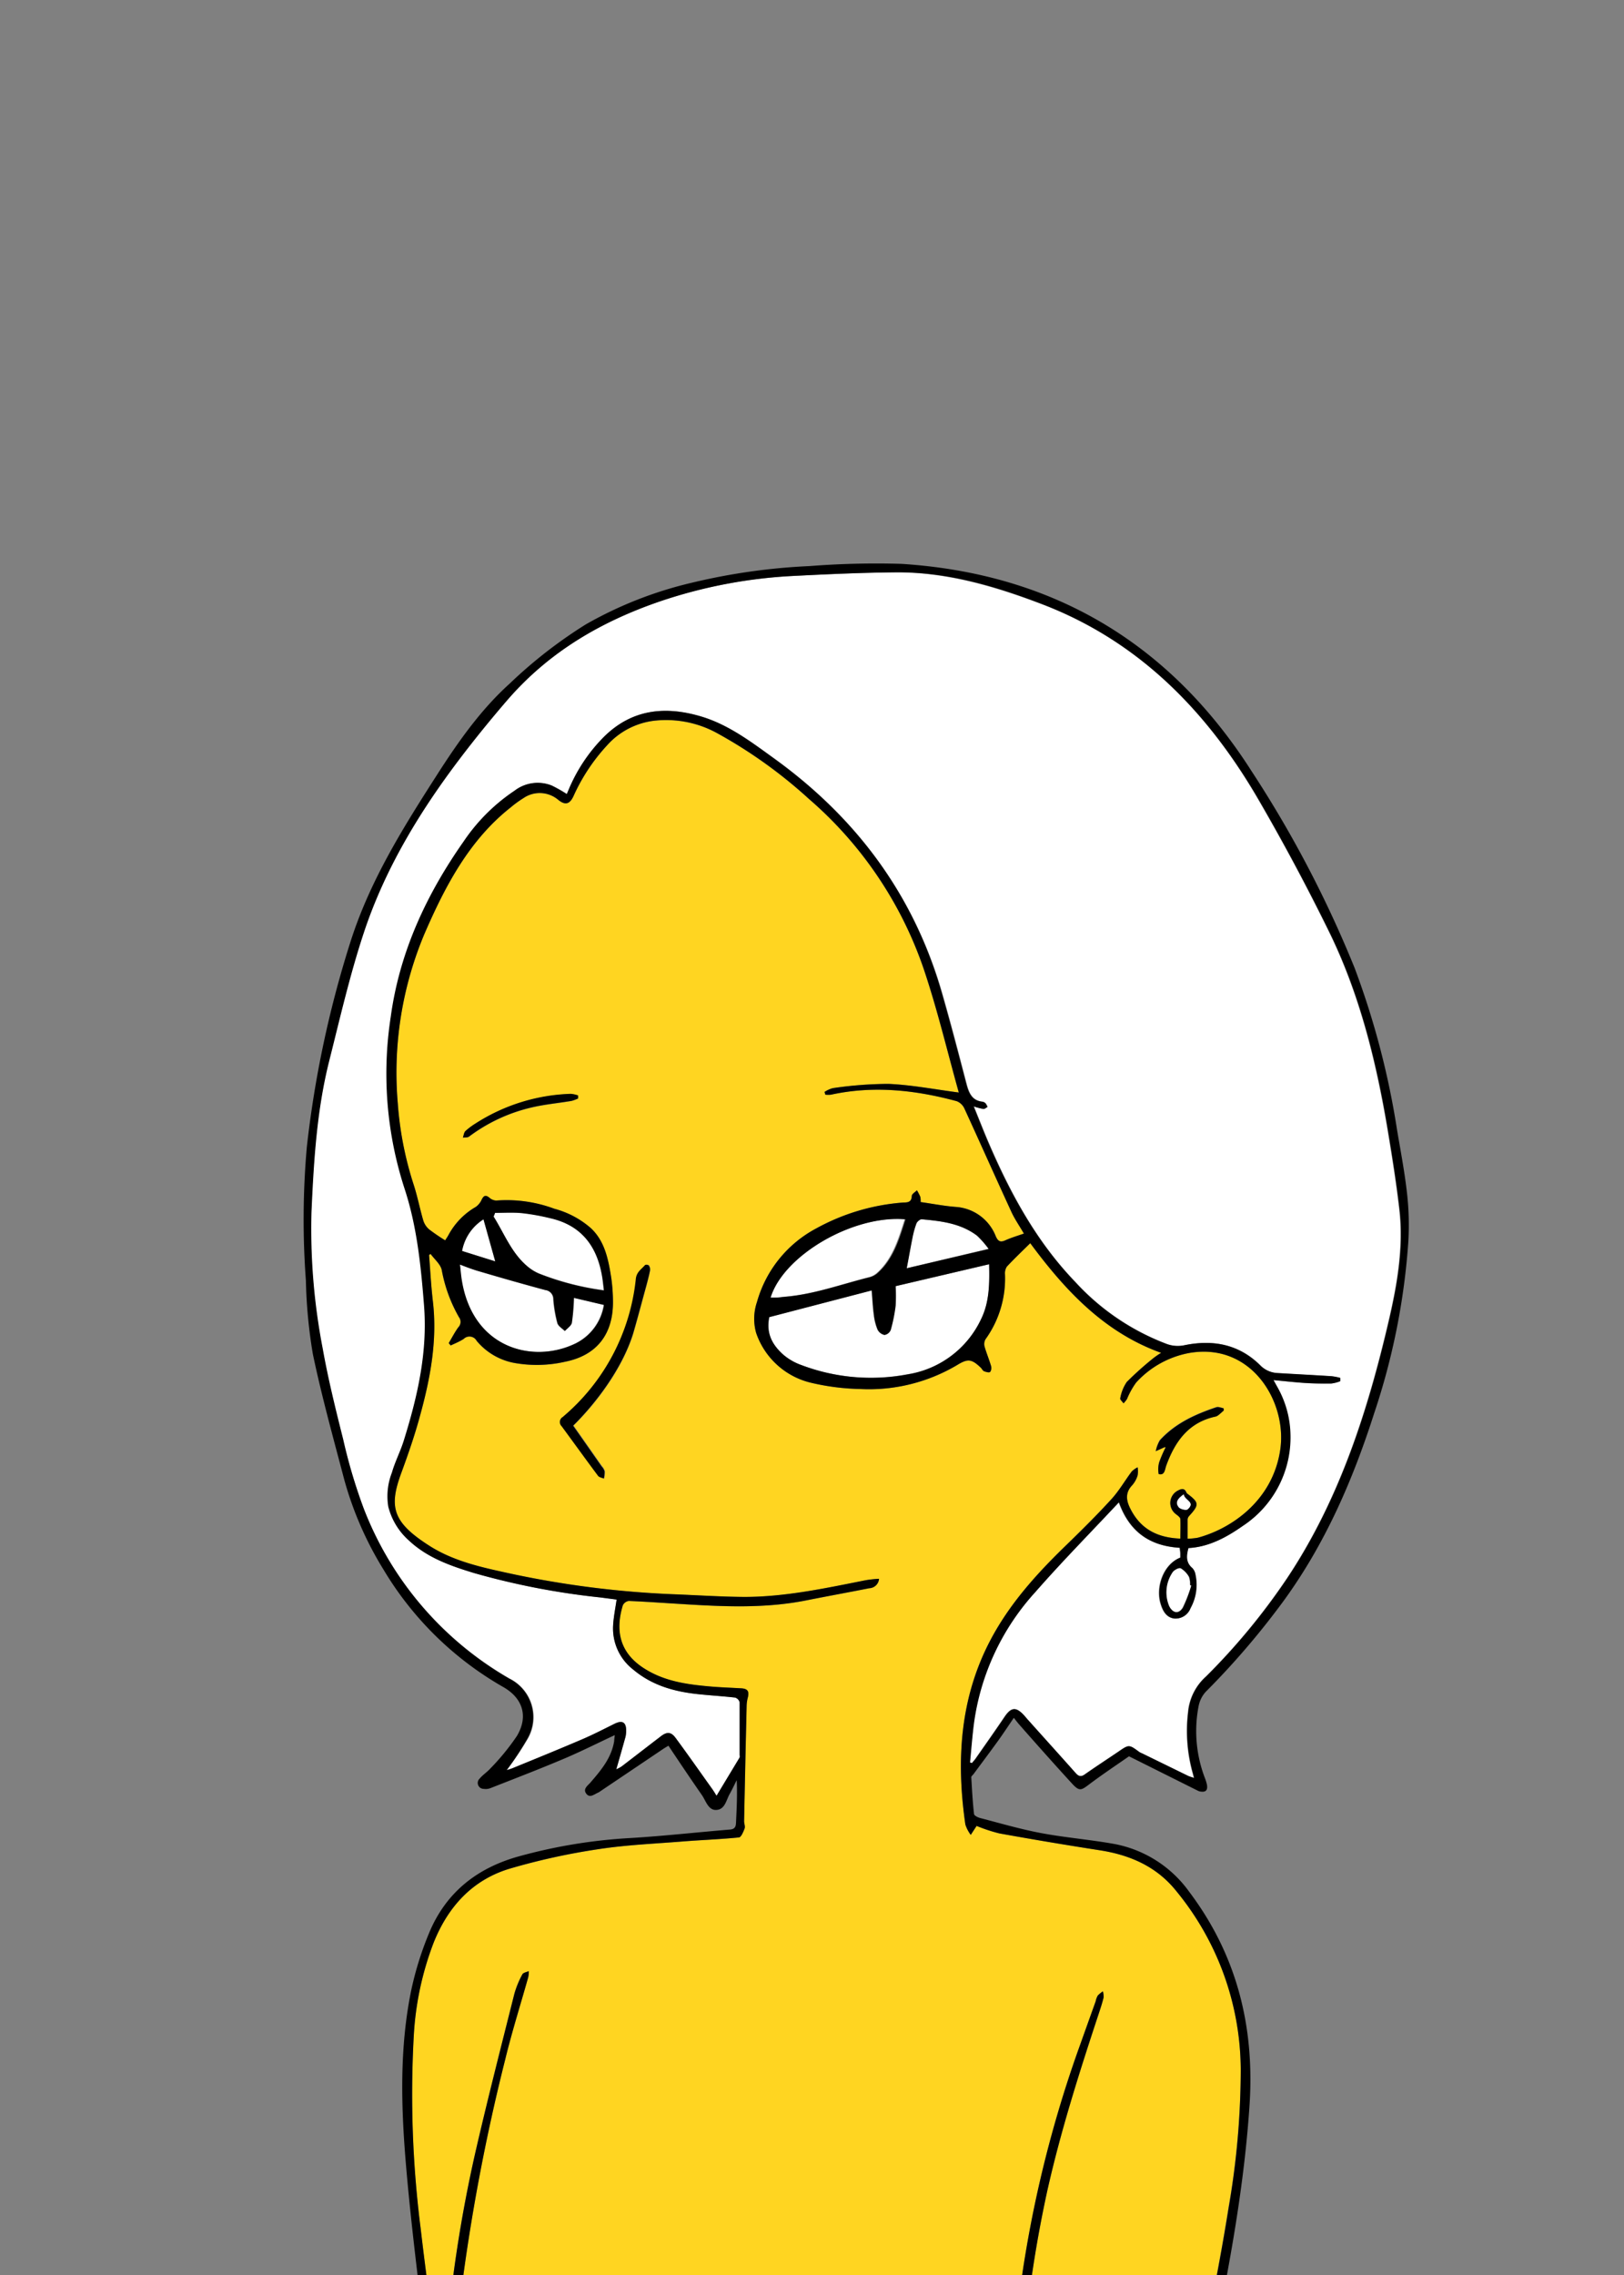 <svg id="여가_숏컷_" data-name="여가 숏컷 " xmlns="http://www.w3.org/2000/svg" viewBox="120 150 250 350">
<rect x="120" y="150" width="250" height="350" fill="#808080" stroke="none"/>
<defs><style>.cls-1{fill:#fff;}.cls-2{fill:none;}</style></defs>
<g id="색"><path class="cls-1" d="M198,422.33a47.72,47.72,0,0,0,3.25-4.81,6.62,6.62,0,0,0-2.76-9.26A51.64,51.64,0,0,1,176,382.11a83.11,83.11,0,0,1-3.22-10.63c-1.18-4.64-2.32-9.3-3.16-14a96.93,96.93,0,0,1-1.73-21c.35-7.8.81-15.59,2.71-23.17,1.68-6.67,3.22-13.4,5.38-19.9,3.26-9.79,8.54-18.47,14.67-26.57,2.39-3.15,4.88-6.23,7.47-9.21,6.41-7.41,14.5-12,23.45-15.11a75.75,75.75,0,0,1,20.79-3.92c5.09-.26,10.19-.49,15.29-.54,8-.07,15.53,2.16,23,5,14.6,5.65,25.09,16.25,33,29.88q5.78,9.93,10.86,20.29c4.78,9.7,7.35,20.19,9.13,30.9.66,4,1.29,7.95,1.75,11.95.65,5.71-.3,11.34-1.57,16.84-3.27,14.12-7.66,27.8-15.71,39.88a99.79,99.79,0,0,1-12.47,15.11,8.36,8.36,0,0,0-2.78,5.51,24.1,24.1,0,0,0,.7,9.31c.06.21.11.43.21.81-.39-.14-.66-.2-.9-.31l-7.14-3.49a2.14,2.14,0,0,1-.4-.2c-1.58-1.16-1.58-1.16-3.17-.07-1.74,1.18-3.5,2.32-5.22,3.53-.6.42-1,.28-1.41-.22-2.42-2.72-4.87-5.43-7.3-8.14-.23-.25-.44-.52-.67-.77-1.21-1.29-1.94-1.22-2.93.23-1.46,2.15-2.95,4.27-4.44,6.4-.18.27-.41.5-.61.75l-.31-.09c.2-2,.35-4,.61-6.05a37.44,37.44,0,0,1,9.44-20.16c4.1-4.68,8.46-9.1,12.88-13.82,1.72,4.77,5,6.72,9.37,7,0,.32.08.57.09.83s0,.46,0,.68c-2.6,1-3.87,4.56-3,7.19.34,1.08.87,2,2.06,2.18a2.46,2.46,0,0,0,2.5-1.59,7.42,7.42,0,0,0,.76-5.17,1.88,1.88,0,0,0-.48-1c-1-.83-.94-1.84-.6-3.08,3.11-.16,5.83-1.62,8.39-3.42a16.29,16.29,0,0,0,7.31-14,15.46,15.46,0,0,0-2-7.32l-.61-1.1c1.77.16,3.4.35,5,.45,1.29.08,2.59.11,3.88.08a5.55,5.55,0,0,0,1.4-.36V362a9.05,9.05,0,0,0-1.34-.26c-2.8-.18-5.6-.32-8.4-.49A4,4,0,0,1,314,360c-3.3-3.23-7.27-3.92-11.57-3.05a4.92,4.92,0,0,1-2.79-.19,36.62,36.62,0,0,1-14.12-9.59c-6-6.21-10-13.69-13.41-21.63-.72-1.69-1.38-3.39-2.17-5.33a10.12,10.12,0,0,0,1.5.4c.2,0,.42-.19.62-.31a2.15,2.15,0,0,0-.3-.56.86.86,0,0,0-.49-.25c-1.63-.17-2.1-1.4-2.47-2.82-1.19-4.56-2.38-9.12-3.68-13.66-4.42-15.48-13.46-27.34-26-36.39-3.48-2.5-6.92-5.09-11-6.35-5.53-1.68-10.72-1.25-15.11,3.11a25.34,25.34,0,0,0-5.43,8.16l-.27.63a21.88,21.88,0,0,0-2.33-1.32,5.82,5.82,0,0,0-5.7.79,28.63,28.63,0,0,0-7.83,7.8c-5.67,8.11-9.86,17-11.23,27a57.24,57.24,0,0,0,2.12,26.41c1.95,5.8,2.56,11.85,3,17.93.58,7.21-1,14-3.09,20.77-.53,1.69-1.37,3.27-1.85,5a10,10,0,0,0-.56,5.24,10.38,10.38,0,0,0,3.17,5.21c2.88,2.69,6.43,3.91,10,5a114.5,114.5,0,0,0,19.39,3.75l2.53.33c-.19,1.36-.47,2.67-.54,4a8,8,0,0,0,3.08,6.76c3,2.51,6.49,3.44,10.18,3.81,1.84.19,3.69.3,5.53.51a1.06,1.06,0,0,1,.69.72c0,2.71,0,5.43,0,8.15a.76.76,0,0,1,0,.34l-3.56,5.9c-.19-.3-.4-.64-.63-1-1.88-2.63-3.74-5.29-5.66-7.89-.71-1-1.36-1-2.3-.25-2,1.53-4,3.08-6,4.61a5,5,0,0,1-.84.45q.72-2.52,1.42-5a4,4,0,0,0,.09-.69c.09-1.51-.52-1.94-1.8-1.3-1.64.81-3.26,1.65-4.94,2.37-3.55,1.52-7.13,3-10.71,4.44C198.56,422.16,198.2,422.25,198,422.33Z"/><path class="cls-1" d="M257.84,347.87l14.44-3.38c.08,3.18,0,5.92-1.26,8.5a15.11,15.11,0,0,1-11.32,8.43A30.29,30.29,0,0,1,243.33,360a8.86,8.86,0,0,1-2.71-1.53c-1.65-1.44-2.79-3.21-2.25-5.85l15.78-4.11c.12,1.44.18,2.64.34,3.82a8.43,8.43,0,0,0,.57,2.22,1.54,1.54,0,0,0,1.06.81,1.26,1.26,0,0,0,.95-.78,24.89,24.89,0,0,0,.75-3.73A26.73,26.73,0,0,0,257.84,347.87Z"/><path class="cls-1" d="M190.77,344.53c1.17.42,2.13.82,3.13,1.11,3.33,1,6.68,1.93,10,2.83a1.4,1.4,0,0,1,1.24,1.43,20.32,20.32,0,0,0,.62,3.65c.14.48.74.82,1.14,1.22.37-.42,1-.79,1.07-1.27a34.06,34.06,0,0,0,.32-3.83l4.63,1.09a8,8,0,0,1-4.72,6.09c-6.39,2.88-15.5.55-17.18-9.93C190.93,346.2,190.88,345.47,190.77,344.53Z"/><path class="cls-1" d="M238.62,349.64c2-6.52,12.7-12.75,20.65-12.07-1,3.09-1.88,6.15-4.35,8.32a2.94,2.94,0,0,1-1.18.6c-4.3,1.09-8.5,2.65-13,3-.4,0-.8.1-1.21.13S239,349.64,238.62,349.64Z"/><path class="cls-1" d="M196.17,336.6c1.42,0,2.86-.11,4.27,0a34.29,34.29,0,0,1,4.24.77c4.95,1.13,7.42,4.56,8.08,9.65.06.45.11.91.17,1.46a42.31,42.31,0,0,1-10-2.59,7,7,0,0,1-1.79-1.12c-2.44-2.05-3.56-5.05-5.2-7.66Z"/><path class="cls-1" d="M272.16,342.12l-12.62,3c.32-1.68.58-3.18.88-4.67a14,14,0,0,1,.61-2.22c.12-.3.55-.68.81-.65,3,.27,6,.61,8.53,2.52A14.33,14.33,0,0,1,272.16,342.12Z"/><path class="cls-1" d="M303.39,393.93a22.22,22.22,0,0,1-1.32,3.35c-.63,1.07-1.58.9-2.14-.23a5.48,5.48,0,0,1,.58-5.27c.28-.33.94-.67,1.22-.54a3.64,3.64,0,0,1,1.28,1.33,3.27,3.27,0,0,1,.16,1.25Z"/><path class="cls-1" d="M196.24,344.06l-5.11-1.6a7.3,7.3,0,0,1,3.3-4.87Z"/><path class="cls-1" d="M302.24,379.87c.07.94,1.89,1.19.6,2.36-.23.21-1.17,0-1.41-.34C300.83,381.11,301.34,380.49,302.24,379.87Z"/><path class="" fill='#ffd521' d="M283.74,602.47c-2-10-3.95-20-5.52-30a215.35,215.35,0,0,1-2.39-22.53c-.48-9.48-.63-19-.38-28.51a183.56,183.56,0,0,1,10.88-57q1.17-3.28,2.34-6.54A2.82,2.82,0,0,1,289,457a4.84,4.84,0,0,1,.78-.64,3.13,3.13,0,0,1,.11.94c-.18.75-.42,1.49-.66,2.22-3,9.07-5.9,18.14-8,27.48a188.1,188.1,0,0,0-3.68,24.34,269.28,269.28,0,0,0-.59,33.73,244.36,244.36,0,0,0,2.73,27.29c.63,4.18,1.4,8.33,2.11,12.49.08.47.2.94.35,1.65a9.7,9.7,0,0,0,.42-.89c5.81-17.43,11.82-34.79,17.32-52.33,2.34-7.45,3.72-15.25,5.33-22.93,1.46-6.89,2.79-13.81,3.9-20.77A124.36,124.36,0,0,0,311,468.3a43.54,43.54,0,0,0-9.94-27.39c-3.06-3.81-7.19-5.55-11.8-6.26q-7.73-1.2-15.43-2.59a25.05,25.05,0,0,1-3.49-1.15l-.9,1.38a5.39,5.39,0,0,1-.83-1.59c-1.43-9.86-.84-19.47,3.86-28.38,2.89-5.48,6.94-10,11.31-14.26,2.5-2.42,5-4.88,7.33-7.44,1.17-1.27,2.06-2.84,3.11-4.24a3.61,3.61,0,0,1,.91-.64,4,4,0,0,1,0,1.23,4.1,4.1,0,0,1-.82,1.51c-1.33,1.38-.8,2.78-.05,4.1,1.63,2.86,4.17,4,7.44,4.13,0-1.06.05-2.06,0-3,0-.28-.43-.56-.7-.78a2.14,2.14,0,0,1,.25-3.57c.47-.25,1.05-.56,1.39.26a.36.36,0,0,0,.13.17c1.84,1.38,1.87,1.71.28,3.45a.93.93,0,0,0-.23.49c0,1,0,1.92,0,3a12.17,12.17,0,0,0,1.54-.15c5-1.32,11.54-5.58,12.72-13.53,1.09-7.27-4.32-16.49-13.88-14.92a14.63,14.63,0,0,0-8.3,4.57,12,12,0,0,0-1.41,2.54,5.47,5.47,0,0,1-.53.66c-.18-.26-.56-.58-.51-.76a6.42,6.42,0,0,1,1-2.52,49.68,49.68,0,0,1,4.11-3.68,11.82,11.82,0,0,1,1.19-.81c-8.71-3.12-14.72-9.53-20.15-16.87-1.23,1.21-2.45,2.37-3.6,3.6a1.89,1.89,0,0,0-.29,1.18,16,16,0,0,1-3,10,1.49,1.49,0,0,0-.14,1.14c.29,1,.71,2,1,3a1.05,1.05,0,0,1-.15.89c-.18.14-.61,0-.88-.09s-.36-.38-.55-.56c-1.44-1.37-2-1.42-3.67-.4a26.58,26.58,0,0,1-15,3.67,35.73,35.73,0,0,1-7.35-.93,11.79,11.79,0,0,1-8.57-7.7,8,8,0,0,1,.13-4.75,18.45,18.45,0,0,1,9.12-11.32A32.8,32.8,0,0,1,259.1,335c.68,0,1.23-.08,1.26-1,0-.31.51-.59.79-.88a7.52,7.52,0,0,1,.52,1,3,3,0,0,1,.05.81c1.83.26,3.61.61,5.4.75a7.11,7.11,0,0,1,6.18,4.54c.35.77.7.93,1.44.61.9-.41,1.86-.69,2.88-1.05-.73-1.25-1.48-2.32-2-3.5-2.41-5.23-4.75-10.5-7.16-15.74a2.18,2.18,0,0,0-1.19-1.13c-6.37-1.72-12.8-2.42-19.33-1a3.77,3.77,0,0,1-.89,0l-.12-.42a4.46,4.46,0,0,1,1.26-.58,60.71,60.71,0,0,1,8.59-.66c3.59.16,7.15.85,10.81,1.33-1.79-6.39-3.33-12.88-5.45-19.15a60.27,60.27,0,0,0-17.61-26,73.29,73.29,0,0,0-14-10.05,16.32,16.32,0,0,0-9.76-2,11.57,11.57,0,0,0-7.31,3.78,29,29,0,0,0-5.17,7.8c-.58,1.27-1.27,1.48-2.35.61a4.42,4.42,0,0,0-5.39-.26,16,16,0,0,0-1.91,1.39c-6.37,5-10.1,12.08-13.3,19.46a55.07,55.07,0,0,0-4.11,26.13,52.62,52.62,0,0,0,2.45,12.5c.58,1.79.94,3.67,1.47,5.48a3,3,0,0,0,.87,1.35,30.22,30.22,0,0,0,2.5,1.71c.21-.33.4-.6.55-.89a11,11,0,0,1,4.16-4.25,2.72,2.72,0,0,0,.9-1.1c.31-.64.61-.8,1.19-.33a1.69,1.69,0,0,0,1.07.45,21,21,0,0,1,8.94,1.26,14,14,0,0,1,5.58,2.95c2.18,2,2.72,4.81,3.17,7.62a26.75,26.75,0,0,1,.27,3.47c.12,5.18-2.44,8.49-7.29,9.48a19.63,19.63,0,0,1-8,.18,9.88,9.88,0,0,1-5.69-3.38,1.26,1.26,0,0,0-2-.29c-.63.4-1.32.69-2,1l-.3-.36c.49-.82.93-1.69,1.49-2.45a1.18,1.18,0,0,0,.09-1.53,22.9,22.9,0,0,1-2.65-7.24c-.18-.92-1.13-1.67-1.72-2.5l-.24.17c.19,2.37.31,4.76.59,7.13.71,6.06-.41,11.91-2,17.67-.8,2.95-1.8,5.83-2.85,8.69-1.93,5.24-1.41,7.58,4.28,11.22,3.66,2.35,7.87,3.29,12,4.19a147.93,147.93,0,0,0,25.39,3.28c3.7.14,7.39.39,11.09.42,6.36,0,12.56-1.35,18.77-2.58a17.86,17.86,0,0,1,2-.21,1.56,1.56,0,0,1-1.49,1.45c-3.27.65-6.55,1.24-9.81,1.89-6.35,1.25-12.74.94-19.13.54-2.7-.16-5.39-.36-8.09-.47a1.21,1.21,0,0,0-.92.67c-1.16,3.84-.52,7.18,3.09,9.58,3.09,2.05,6.54,2.56,10.06,2.88,1.69.16,3.39.21,5.09.31,1,.06,1.24.48,1,1.43a5.53,5.53,0,0,0-.18,1.22q-.21,8.89-.39,17.79c0,.37.19.8.08,1.12-.2.52-.53,1.34-.87,1.38-2.88.29-5.77.39-8.66.62-4.35.35-8.72.53-13,1.19a101.25,101.25,0,0,0-13.65,3c-5.61,1.69-9.43,5.72-11.7,11.4a47.11,47.11,0,0,0-3.06,14.47,163.39,163.39,0,0,0,1.07,29.5c.87,7.46,1.92,14.9,2.9,22.35a1.9,1.9,0,0,0,.4,1c.21-2,.45-4,.63-6a210,210,0,0,1,4.43-28.8c1.89-8.25,4-16.45,6.06-24.66a14.62,14.62,0,0,1,1.23-3c.14-.27.63-.34,1-.5a4.73,4.73,0,0,1-.09.93c-1.18,4.2-2.5,8.36-3.53,12.6a304.32,304.32,0,0,0-6.9,36.61c-.77,6.62-1.31,13.27-1.85,19.91q-.94,11.59-1.71,23.2c-.31,4.65-.63,9.3-.67,14-.09,12.07-.18,24.15,0,36.21.12,7.68.71,15.35,1.22,23,.53,8,1.13,15.93,1.85,23.89.66,7.2,1.5,14.39,2.26,21.59h47.38q0-2.31,0-4.56.22-17.76.47-35.52c0-2.17.26-4.33.33-6.5a8.36,8.36,0,0,0-.21-2.18c-2.16-9.18-4.35-18.36-6.51-27.55a15,15,0,0,1-.18-2.1c-4.09-1.41-8.35-2.86-12.58-4.36a5.13,5.13,0,0,1-1.27-1,5.2,5.2,0,0,1,1.62,0c5.43,1.64,10.79,3.57,16.28,4.93,4.49,1.1,9.12,1.54,13.68,2.28a11.18,11.18,0,0,1,1.63.32.75.75,0,0,1,.44.57c0,.17-.31.43-.52.47a3.51,3.51,0,0,1-1.21,0l-16.62-2.84a3.31,3.31,0,0,0-.34,0c5.64,26.61,13.66,52.45,22.27,78.1h45a1.73,1.73,0,0,1-.1-.24C294.61,644.45,288,623.83,283.74,602.47Zm14.78-230.92c2.39-2.62,5.47-4,8.69-5.08.33-.11.74.09,1.11.15l.07.37c-.3.26-.58.53-.9.77a1.27,1.27,0,0,1-.51.2c-4,.91-6.09,3.77-7.45,7.52-.21.58-.22,1.55-1.16,1.29a4,4,0,0,1,.08-1.82,19.11,19.11,0,0,1,1-2.31c-.11,0-.14,0-.17,0l-1.36.61A5.19,5.19,0,0,1,298.52,371.55ZM208,319.39c-2,.34-4.11.53-6.12,1a25.75,25.75,0,0,0-9.67,4.49c-.23.18-.63.12-.95.17.11-.33.15-.76.37-1a10.67,10.67,0,0,1,1.62-1.21,28.75,28.75,0,0,1,14.61-4.53,4.33,4.33,0,0,1,1.14.25l0,.42A6.52,6.52,0,0,1,208,319.39Zm12.11,26c-.16.84-.38,1.66-.6,2.48-.67,2.42-1.3,4.85-2,7.25-1.73,5.65-6,11.07-9.21,14.19,1.5,2.13,2.94,4.19,4.38,6.25a2,2,0,0,1,.46.78,4.7,4.7,0,0,1-.11,1.11c-.31-.14-.72-.19-.9-.44-1.89-2.53-3.74-5.1-5.61-7.64a.89.89,0,0,1,.17-1.39,32.07,32.07,0,0,0,11.27-21.28c.12-1.05.86-1.46,1.4-2.09.08-.1.48-.06.58.06A1,1,0,0,1,220.06,345.42Z"/><path class="cls-1" d="M267.57,318.06a0,0,0,0,0,0,0h0Z"/><path class="cls-1" d="M267.57,318.06c0,.08,0,0,0,0Z"/></g><g id="선"><path d="M282.18,586.51a9.7,9.7,0,0,0,.42-.89c5.81-17.43,11.82-34.79,17.32-52.33,2.34-7.45,3.72-15.25,5.33-22.93,1.46-6.89,2.79-13.81,3.9-20.77A124.36,124.36,0,0,0,311,468.3a43.54,43.54,0,0,0-9.94-27.39c-3.06-3.81-7.19-5.55-11.8-6.26q-7.73-1.2-15.43-2.59a25.05,25.05,0,0,1-3.49-1.15l-.9,1.38a5.39,5.39,0,0,1-.83-1.59c-1.43-9.86-.84-19.47,3.86-28.38,2.89-5.48,6.94-10,11.31-14.26,2.5-2.42,5-4.88,7.33-7.44,1.17-1.28,2.06-2.84,3.11-4.24a3.61,3.61,0,0,1,.91-.64,4,4,0,0,1,0,1.23,4.1,4.1,0,0,1-.82,1.51c-1.33,1.38-.8,2.78-.05,4.1,1.63,2.86,4.17,4,7.44,4.13,0-1.06.05-2.06,0-3,0-.28-.43-.56-.7-.78a2.14,2.14,0,0,1,.25-3.57c.47-.25,1.05-.56,1.39.26a.36.36,0,0,0,.13.17c1.84,1.38,1.87,1.71.28,3.45a.93.93,0,0,0-.23.49c0,1,0,1.92,0,3a12.17,12.17,0,0,0,1.54-.15c5-1.32,11.54-5.58,12.72-13.53,1.09-7.27-4.32-16.49-13.88-14.92a14.63,14.63,0,0,0-8.3,4.57,12,12,0,0,0-1.41,2.54,5.47,5.47,0,0,1-.53.66c-.18-.26-.56-.58-.51-.76a6.42,6.42,0,0,1,1-2.52,49.68,49.68,0,0,1,4.11-3.68,11.82,11.82,0,0,1,1.19-.81c-8.71-3.12-14.72-9.53-20.15-16.87-1.23,1.21-2.45,2.37-3.6,3.6a1.89,1.89,0,0,0-.29,1.18,16,16,0,0,1-3,10,1.49,1.49,0,0,0-.14,1.14c.29,1,.71,2,1,3a1.05,1.05,0,0,1-.15.89c-.18.14-.61,0-.88-.09s-.36-.38-.55-.56c-1.44-1.37-2-1.42-3.67-.4a26.58,26.58,0,0,1-15,3.67,35.73,35.73,0,0,1-7.35-.93,11.79,11.79,0,0,1-8.57-7.7,8,8,0,0,1,.13-4.75,18.45,18.45,0,0,1,9.12-11.32A32.8,32.8,0,0,1,259.1,335c.68,0,1.23-.08,1.26-1,0-.31.51-.59.79-.88a7.52,7.52,0,0,1,.52,1,3,3,0,0,1,.05.81c1.83.26,3.61.61,5.4.75a7.11,7.11,0,0,1,6.18,4.54c.35.77.7.93,1.44.61.9-.41,1.86-.69,2.88-1.05-.73-1.25-1.48-2.32-2-3.5-2.41-5.23-4.75-10.5-7.16-15.74a2.18,2.18,0,0,0-1.19-1.13c-6.37-1.72-12.8-2.42-19.33-1a3.77,3.77,0,0,1-.89,0l-.12-.42a4.46,4.46,0,0,1,1.26-.58,60.71,60.71,0,0,1,8.59-.66c3.59.16,7.16.86,10.82,1.33-.06.14,0,.06,0,0-1.79-6.39-3.32-12.89-5.45-19.16a60.27,60.27,0,0,0-17.61-26,73.29,73.29,0,0,0-14-10.05,16.32,16.32,0,0,0-9.76-2,11.57,11.57,0,0,0-7.31,3.78,29,29,0,0,0-5.17,7.8c-.58,1.27-1.27,1.48-2.35.61a4.42,4.42,0,0,0-5.39-.26,16,16,0,0,0-1.91,1.39c-6.37,5-10.1,12.08-13.3,19.46a55.07,55.07,0,0,0-4.11,26.13,52.62,52.62,0,0,0,2.45,12.5c.58,1.79.94,3.67,1.47,5.48a3,3,0,0,0,.87,1.35,30.22,30.22,0,0,0,2.5,1.71c.21-.33.4-.6.55-.89a11,11,0,0,1,4.16-4.25,2.72,2.72,0,0,0,.9-1.1c.31-.64.61-.8,1.19-.33a1.69,1.69,0,0,0,1.07.45,21,21,0,0,1,8.94,1.26,14,14,0,0,1,5.58,2.95c2.18,2,2.72,4.81,3.17,7.62a26.75,26.75,0,0,1,.27,3.47c.12,5.18-2.44,8.49-7.29,9.48a19.63,19.63,0,0,1-8,.18,9.88,9.88,0,0,1-5.69-3.38,1.26,1.26,0,0,0-2-.29c-.63.4-1.32.69-2,1l-.3-.36c.49-.82.93-1.69,1.49-2.45a1.18,1.18,0,0,0,.09-1.53,22.9,22.9,0,0,1-2.65-7.24c-.18-.92-1.13-1.67-1.72-2.5l-.24.17c.19,2.37.31,4.76.59,7.13.71,6.06-.41,11.91-2,17.67-.8,2.95-1.8,5.83-2.85,8.69-1.93,5.24-1.41,7.58,4.28,11.22,3.66,2.35,7.87,3.29,12,4.19a147.93,147.93,0,0,0,25.39,3.28c3.7.14,7.39.39,11.09.42,6.36,0,12.56-1.35,18.77-2.58a17.86,17.86,0,0,1,2-.21,1.56,1.56,0,0,1-1.49,1.45c-3.27.65-6.55,1.24-9.81,1.89-6.35,1.25-12.74.94-19.13.54-2.7-.16-5.39-.36-8.09-.47a1.21,1.21,0,0,0-.92.67c-1.16,3.84-.52,7.18,3.09,9.58,3.09,2.05,6.54,2.56,10.06,2.88,1.69.16,3.39.21,5.09.31,1,.06,1.24.48,1,1.43a5.53,5.53,0,0,0-.18,1.22q-.21,8.89-.39,17.79c0,.37.19.8.08,1.12-.2.52-.53,1.34-.87,1.38-2.88.29-5.77.39-8.66.62-4.35.35-8.72.53-13,1.19a101.25,101.25,0,0,0-13.65,3c-5.61,1.69-9.43,5.72-11.7,11.4a47.11,47.11,0,0,0-3.06,14.47,163.39,163.39,0,0,0,1.07,29.5c.87,7.46,1.92,14.9,2.9,22.35a1.9,1.9,0,0,0,.4,1c.21-2,.45-4,.63-6a210,210,0,0,1,4.43-28.8c1.89-8.25,4-16.45,6.06-24.66a14.62,14.62,0,0,1,1.23-3c.14-.27.63-.34,1-.5a4.73,4.73,0,0,1-.09.93c-1.18,4.2-2.5,8.36-3.53,12.6a304.32,304.32,0,0,0-6.9,36.61c-.77,6.62-1.31,13.27-1.85,19.91q-.94,11.59-1.71,23.2c-.31,4.65-.63,9.3-.67,14-.09,12.07-.18,24.15,0,36.21.12,7.68.71,15.35,1.22,23,.53,8,1.13,15.93,1.85,23.89.67,7.37,1.54,14.72,2.32,22.08,0,.11,0,.23,0,.42h-1.49c-.39-3.36-.81-6.69-1.14-10-.68-6.75-1.35-13.5-1.93-20.26q-.71-8-1.18-16.12c-.47-8.06-.86-16.12-1.24-24.18-.12-2.67-.14-5.35-.13-8,.07-9.82,0-19.64.31-29.46.27-8.48,1-17,1.56-25.43.14-1.92.59-3.82.73-5.75a66.89,66.89,0,0,0,.18-6.93c0-.71-.78-1.35-.94-2.09-.46-2.11-.88-4.25-1.13-6.4-1.14-9.77-2.43-19.53-3.23-29.34-.69-8.54-.87-17.16.82-25.63a49.66,49.66,0,0,1,2.74-8.94c2.58-6.38,7.4-10.12,13.66-11.91a81,81,0,0,1,17.49-2.89c5.09-.31,10.17-.88,15.25-1.3.67-.06.89-.36.92-1,.1-2.17.22-4.34.11-6.6-.36.71-.69,1.43-1.08,2.12-.53.93-.71,2.35-2,2.46s-1.65-1.37-2.27-2.27c-1.74-2.5-3.42-5-5.16-7.61l-.68.41-9.88,6.65a1.69,1.69,0,0,1-.29.17c-.59.25-1.25.88-1.8.15s.22-1.23.64-1.71c1.62-1.88,3.23-3.76,3.66-6.39,0-.25.05-.52.09-.91-2.66,1.24-5.19,2.52-7.79,3.62-3.76,1.59-7.58,3.06-11.38,4.55a2,2,0,0,1-1,.1.91.91,0,0,1-.63-1.58c.48-.58,1.15-1,1.64-1.55a35.72,35.72,0,0,0,4.09-5c1.79-3,.92-5.8-2.07-7.52a50.77,50.77,0,0,1-18.46-18.08A53.21,53.21,0,0,1,173,377.66c-1.69-6.43-3.48-12.84-4.84-19.35A77.49,77.49,0,0,1,167.09,347a126.38,126.38,0,0,1,.15-20.59,163.65,163.65,0,0,1,6.64-31.29c3-9.54,8.12-17.69,13.36-25.86,3.27-5.11,6.76-10.07,11.21-14.08a71.9,71.9,0,0,1,11.73-9.12,61,61,0,0,1,16.33-6.41,95.67,95.67,0,0,1,18.11-2.56,131.75,131.75,0,0,1,14.18-.34c22.85,1.47,41.09,11.83,53.9,31.94a175.08,175.08,0,0,1,15.84,30.25,125.31,125.31,0,0,1,6.54,25c.55,3.24,1.17,6.48,1.53,9.75a43.51,43.51,0,0,1,.19,7.31,105.46,105.46,0,0,1-5.27,26.46c-3.31,10.34-7.58,20.12-13.93,28.83a121.72,121.72,0,0,1-12,14,4.56,4.56,0,0,0-1.08,2.16,20.16,20.16,0,0,0,1,11.19,7,7,0,0,1,.27.89c.17.88-.17,1.23-1,1.09a1.17,1.17,0,0,1-.32-.09L293.8,420.2c-1.85,1.29-4,2.72-6.12,4.31-1.22.92-1.51,1.12-2.61-.07-2.75-3-5.42-6-8.12-9.07-.28-.31-.53-.65-.88-1.09-.84,1.23-1.61,2.4-2.42,3.53-1.25,1.73-2.53,3.43-3.8,5.15-.12.15-.34.31-.33.46.11,1.88.21,3.77.42,5.64,0,.26.62.56,1,.65,3.11.81,6.21,1.72,9.37,2.31,3.74.7,7.56,1,11.3,1.68a18.37,18.37,0,0,1,11.47,7.36c7.28,9.67,10.09,20.64,9.27,32.88-.95,14.18-3.73,28-6.64,41.84a204.52,204.52,0,0,1-6.12,23.92c-3.63,10.63-7.17,21.31-10.76,32C287,577,285.14,582.4,283.4,587.8a7.59,7.59,0,0,0-.3,3.5,454.55,454.55,0,0,0,17,64.3c1.17,3.47,2.35,6.93,3.54,10.46-1.06.33-1.62.08-2-1.12-7-20.49-13.65-41.11-17.9-62.47-2-10-3.95-20-5.52-30a215.35,215.35,0,0,1-2.39-22.53c-.48-9.48-.63-19-.38-28.51a183.56,183.56,0,0,1,10.88-57q1.17-3.28,2.34-6.54A2.82,2.82,0,0,1,289,457a4.84,4.84,0,0,1,.78-.64,3.13,3.13,0,0,1,.11.94c-.18.75-.42,1.49-.66,2.22-3,9.07-5.9,18.14-8,27.48a188.1,188.1,0,0,0-3.68,24.34,269.28,269.28,0,0,0-.59,33.73,244.36,244.36,0,0,0,2.73,27.29c.63,4.18,1.4,8.33,2.11,12.49C281.91,585.33,282,585.8,282.18,586.51ZM198,422.33c.24-.08.6-.17.93-.31,3.58-1.47,7.16-2.92,10.71-4.44,1.68-.72,3.3-1.56,4.94-2.37,1.28-.64,1.89-.21,1.8,1.3a4,4,0,0,1-.09.69q-.7,2.52-1.42,5a5,5,0,0,0,.84-.45c2-1.53,4-3.08,6-4.61.94-.73,1.59-.71,2.3.25,1.92,2.6,3.78,5.26,5.66,7.89.23.33.44.67.63,1l3.56-5.9a.76.76,0,0,0,0-.34c0-2.72,0-5.44,0-8.15a1.06,1.06,0,0,0-.69-.72c-1.84-.21-3.69-.32-5.53-.51-3.69-.37-7.21-1.3-10.18-3.81a8,8,0,0,1-3.08-6.76c.07-1.33.35-2.64.54-4l-2.53-.33A114.5,114.5,0,0,1,192.94,392c-3.59-1.1-7.14-2.32-10-5a10.38,10.38,0,0,1-3.17-5.21,10,10,0,0,1,.56-5.24c.48-1.69,1.32-3.27,1.85-5,2.1-6.74,3.67-13.56,3.09-20.77-.48-6.08-1.09-12.13-3-17.93a57.24,57.24,0,0,1-2.12-26.41c1.37-10.07,5.56-18.93,11.23-27a28.63,28.63,0,0,1,7.83-7.8,5.82,5.82,0,0,1,5.7-.79,21.88,21.88,0,0,1,2.33,1.32l.27-.63a25.34,25.34,0,0,1,5.43-8.16c4.39-4.36,9.58-4.79,15.11-3.11,4.12,1.26,7.56,3.85,11,6.35,12.59,9.05,21.63,20.91,26,36.39,1.3,4.54,2.49,9.1,3.68,13.66.37,1.42.84,2.65,2.47,2.82a.86.86,0,0,1,.49.25,2.15,2.15,0,0,1,.3.56c-.2.12-.42.33-.62.31a10.12,10.12,0,0,1-1.5-.4c.79,1.94,1.45,3.64,2.17,5.33,3.39,7.94,7.46,15.42,13.41,21.63a36.62,36.62,0,0,0,14.12,9.59,4.92,4.92,0,0,0,2.79.19c4.3-.87,8.27-.18,11.57,3.05a4,4,0,0,0,2.66,1.23c2.8.17,5.6.31,8.4.49a9.05,9.05,0,0,1,1.34.26v.51a5.55,5.55,0,0,1-1.4.36c-1.29,0-2.59,0-3.88-.08-1.64-.1-3.27-.29-5-.45l.61,1.1a15.46,15.46,0,0,1,2,7.32,16.29,16.29,0,0,1-7.31,14c-2.56,1.8-5.28,3.26-8.39,3.42-.34,1.24-.39,2.25.6,3.08a1.88,1.88,0,0,1,.48,1,7.42,7.42,0,0,1-.76,5.17,2.46,2.46,0,0,1-2.5,1.59c-1.19-.16-1.72-1.1-2.06-2.18-.85-2.63.42-6.19,3-7.19,0-.22,0-.45,0-.68s-.05-.51-.09-.83c-4.38-.27-7.65-2.22-9.37-7-4.42,4.72-8.78,9.14-12.88,13.82a37.44,37.44,0,0,0-9.44,20.16c-.26,2-.41,4-.61,6.05l.31.09c.2-.25.43-.48.61-.75,1.49-2.13,3-4.25,4.44-6.4,1-1.45,1.72-1.52,2.93-.23.23.25.44.52.67.77,2.43,2.71,4.88,5.42,7.3,8.14.44.5.81.64,1.41.22,1.72-1.21,3.48-2.35,5.22-3.53,1.59-1.09,1.59-1.09,3.17.07a2.14,2.14,0,0,0,.4.2l7.14,3.49c.24.11.51.17.9.31-.1-.38-.15-.6-.21-.81a24.1,24.1,0,0,1-.7-9.31,8.36,8.36,0,0,1,2.78-5.51,99.79,99.79,0,0,0,12.47-15.11c8.05-12.08,12.44-25.76,15.71-39.88,1.27-5.5,2.22-11.13,1.57-16.84-.46-4-1.09-8-1.75-11.95-1.78-10.71-4.35-21.2-9.13-30.9q-5.08-10.33-10.86-20.29c-7.95-13.63-18.44-24.23-33-29.88-7.45-2.88-15-5.11-23-5-5.1.05-10.2.28-15.29.54a75.75,75.75,0,0,0-20.79,3.92c-9,3.07-17,7.7-23.45,15.11-2.59,3-5.08,6.06-7.47,9.21-6.13,8.1-11.41,16.78-14.67,26.57-2.16,6.5-3.7,13.23-5.38,19.9-1.9,7.58-2.36,15.37-2.71,23.17a96.93,96.93,0,0,0,1.73,21c.84,4.72,2,9.38,3.16,14A83.11,83.11,0,0,0,176,382.11a51.64,51.64,0,0,0,22.41,26.15,6.62,6.62,0,0,1,2.76,9.26A47.72,47.72,0,0,1,198,422.33Zm59.88-74.46a26.73,26.73,0,0,1,0,3,24.89,24.89,0,0,1-.75,3.73,1.26,1.26,0,0,1-.95.78,1.54,1.54,0,0,1-1.06-.81,8.43,8.43,0,0,1-.57-2.22c-.16-1.18-.22-2.38-.34-3.82l-15.78,4.11c-.54,2.64.6,4.41,2.25,5.85a8.86,8.86,0,0,0,2.71,1.53,30.29,30.29,0,0,0,16.37,1.42A15.11,15.11,0,0,0,271,353c1.28-2.58,1.34-5.32,1.26-8.5Zm-67.07-3.34c.11.94.16,1.67.28,2.39,1.68,10.48,10.79,12.81,17.18,9.93a8,8,0,0,0,4.72-6.09l-4.63-1.09a34.06,34.06,0,0,1-.32,3.83c-.1.48-.7.85-1.07,1.27-.4-.4-1-.74-1.14-1.22a20.32,20.32,0,0,1-.62-3.65,1.4,1.4,0,0,0-1.24-1.43c-3.35-.9-6.7-1.86-10-2.83C192.9,345.35,191.94,345,190.77,344.53Zm47.85,5.11c.38,0,.67,0,1,0s.81-.09,1.21-.13c4.45-.37,8.65-1.93,13-3a2.94,2.94,0,0,0,1.18-.6c2.47-2.17,3.38-5.23,4.35-8.32C251.32,336.89,240.63,343.12,238.62,349.64Zm-42.45-13-.22.53c1.64,2.61,2.76,5.61,5.2,7.66a7,7,0,0,0,1.79,1.12,42.31,42.31,0,0,0,10,2.59c-.06-.55-.11-1-.17-1.46-.66-5.09-3.13-8.52-8.08-9.65a34.29,34.29,0,0,0-4.24-.77C199,336.49,197.59,336.6,196.17,336.6Zm76,5.52a14.33,14.33,0,0,0-1.79-2.06c-2.54-1.91-5.54-2.25-8.53-2.52-.26,0-.69.35-.81.65a14,14,0,0,0-.61,2.22c-.3,1.49-.56,3-.88,4.67Zm31.23,51.81-.22-.11a3.27,3.27,0,0,0-.16-1.25,3.64,3.64,0,0,0-1.28-1.33c-.28-.13-.94.21-1.22.54a5.48,5.48,0,0,0-.58,5.27c.56,1.13,1.51,1.3,2.14.23A22.22,22.22,0,0,0,303.39,393.93ZM196.24,344.06l-1.81-6.47a7.3,7.3,0,0,0-3.3,4.87Zm106,35.81c-.9.62-1.41,1.24-.81,2,.24.33,1.18.55,1.41.34C304.13,381.06,302.31,380.81,302.24,379.87Z"/><path d="M240.68,666.11h-1.26c0-1.87,0-3.68,0-5.49q.22-17.76.47-35.52c0-2.17.26-4.33.33-6.5a8.36,8.36,0,0,0-.21-2.18c-2.16-9.18-4.35-18.36-6.51-27.55a15,15,0,0,1-.18-2.1c-4.09-1.41-8.35-2.86-12.58-4.36a5.13,5.13,0,0,1-1.27-1,5.2,5.2,0,0,1,1.62,0c5.43,1.64,10.79,3.57,16.28,4.93,4.49,1.11,9.12,1.54,13.68,2.28a11.18,11.18,0,0,1,1.63.32.75.75,0,0,1,.44.57c0,.17-.31.43-.52.47a3.51,3.51,0,0,1-1.21,0l-16.62-2.84a3.31,3.31,0,0,0-.34,0c5.7,26.9,13.83,53,22.55,78.92-1.3.34-1.3.34-1.79-1-5-13.55-8.88-27.47-13.11-41.29-.17-.54-.34-1.09-.5-1.64h-.39C241,636.74,240.85,651.38,240.68,666.11Z"/><path d="M208.22,369.34c1.5,2.13,2.94,4.19,4.38,6.25a2,2,0,0,1,.46.78,4.7,4.7,0,0,1-.11,1.11c-.31-.14-.72-.19-.9-.44-1.89-2.53-3.74-5.1-5.61-7.64a.89.89,0,0,1,.17-1.39,32.07,32.07,0,0,0,11.27-21.28c.12-1.05.86-1.46,1.4-2.09.08-.1.48-.06.58.06a1,1,0,0,1,.2.72c-.16.84-.38,1.66-.6,2.48-.67,2.42-1.3,4.85-2,7.25C215.7,360.8,211.39,366.22,208.22,369.34Z"/><path d="M308.39,367c-.3.26-.58.53-.9.77a1.27,1.27,0,0,1-.51.2c-4,.91-6.09,3.77-7.45,7.52-.21.58-.22,1.55-1.16,1.29a4,4,0,0,1,.08-1.82,19.11,19.11,0,0,1,1-2.31c-.11,0-.14,0-.17,0l-1.36.61a5.19,5.19,0,0,1,.64-1.67c2.39-2.62,5.47-4,8.69-5.08.33-.11.74.09,1.11.15Z"/><path d="M209,319a6.52,6.52,0,0,1-1,.36c-2,.34-4.11.53-6.12,1a25.75,25.75,0,0,0-9.67,4.49c-.23.18-.63.12-.95.17.11-.33.15-.76.37-1a10.67,10.67,0,0,1,1.62-1.21,28.75,28.75,0,0,1,14.61-4.53,4.33,4.33,0,0,1,1.14.25Z"/><path class="cls-2" d="M207.81,318.36a28.75,28.75,0,0,0-14.61,4.53,10.67,10.67,0,0,0-1.62,1.21c-.22.21-.26.64-.37,1,.32-.05.72,0,.95-.17a25.75,25.75,0,0,1,9.67-4.49c2-.49,4.08-.68,6.12-1a6.52,6.52,0,0,0,1-.36l0-.42A4.33,4.33,0,0,0,207.81,318.36Z"/><path class="cls-2" d="M299.41,372.64a19.11,19.11,0,0,0-1,2.31,4,4,0,0,0-.08,1.82c.94.26.95-.71,1.16-1.29,1.36-3.75,3.5-6.61,7.45-7.52a1.27,1.27,0,0,0,.51-.2c.32-.24.6-.51.9-.77l-.07-.37c-.37-.06-.78-.26-1.11-.15-3.22,1.07-6.3,2.46-8.69,5.08a5.19,5.19,0,0,0-.64,1.67l1.36-.61S299.3,372.62,299.41,372.64Z"/><path class="cls-2" d="M219.28,344.64c-.54.63-1.28,1-1.4,2.09A32.07,32.07,0,0,1,206.61,368a.89.89,0,0,0-.17,1.39c1.87,2.54,3.72,5.11,5.61,7.64.18.25.59.3.9.44a4.7,4.7,0,0,0,.11-1.11,2,2,0,0,0-.46-.78c-1.44-2.06-2.88-4.12-4.38-6.25,3.17-3.12,7.48-8.54,9.21-14.19.73-2.4,1.36-4.83,2-7.25.22-.82.44-1.64.6-2.48a1,1,0,0,0-.2-.72C219.76,344.58,219.36,344.54,219.28,344.64Z"/><path class="cls-2" d="M234.77,587.11,251.39,590a3.51,3.51,0,0,0,1.21,0c.21,0,.51-.3.52-.47a.75.75,0,0,0-.44-.57,11.18,11.18,0,0,0-1.63-.32c-4.56-.74-9.19-1.18-13.68-2.28-5.49-1.36-10.85-3.29-16.28-4.93a5.2,5.2,0,0,0-1.62,0,5.13,5.13,0,0,0,1.27,1c4.23,1.5,8.49,3,12.58,4.36a15,15,0,0,0,.18,2.1c2.16,9.19,4.35,18.37,6.51,27.55a8.36,8.36,0,0,1,.21,2.18c-.07,2.17-.3,4.33-.33,6.5q-.27,17.76-.47,35.52,0,2.25,0,4.56h1.27c.17-14.42.33-28.75.5-43.08h.39c.16.54.33,1.1.5,1.64,4.23,13.82,8.14,27.74,13.11,41.29a1,1,0,0,1,.06.16h1.45c-8.61-25.65-16.63-51.49-22.27-78.1A3.31,3.31,0,0,1,234.77,587.11Z"/><path class="cls-2" d="M283.1,591.3a7.59,7.59,0,0,1,.3-3.5c1.74-5.4,3.61-10.76,5.42-16.13,3.59-10.66,7.13-21.34,10.76-32a204.52,204.52,0,0,0,6.12-23.92c2.91-13.83,5.69-27.66,6.64-41.84.82-12.24-2-23.21-9.27-32.88a18.37,18.37,0,0,0-11.47-7.36c-3.74-.71-7.56-1-11.3-1.68-3.16-.59-6.26-1.5-9.37-2.31-.37-.09-1-.39-1-.65-.21-1.87-.31-3.76-.42-5.64,0-.15.21-.31.33-.46,1.27-1.72,2.55-3.42,3.8-5.15.81-1.13,1.58-2.3,2.42-3.53.35.44.6.78.88,1.09,2.7,3,5.37,6.1,8.12,9.07,1.1,1.19,1.39,1,2.61.07,2.08-1.59,4.27-3,6.12-4.31l10.62,5.28a1.17,1.17,0,0,0,.32.09c.86.14,1.2-.21,1-1.09a7,7,0,0,0-.27-.89,20.16,20.16,0,0,1-1-11.19,4.56,4.56,0,0,1,1.08-2.16,121.72,121.72,0,0,0,12-14c6.35-8.71,10.62-18.49,13.93-28.83A105.46,105.46,0,0,0,336.8,341a43.51,43.51,0,0,0-.19-7.31c-.36-3.27-1-6.51-1.53-9.75a125.31,125.31,0,0,0-6.54-25,175.08,175.08,0,0,0-15.84-30.25c-12.81-20.11-31.05-30.47-53.9-31.94a131.75,131.75,0,0,0-14.18.34,95.67,95.67,0,0,0-18.11,2.56,61,61,0,0,0-16.33,6.41,71.9,71.9,0,0,0-11.73,9.12c-4.45,4-7.94,9-11.21,14.08-5.24,8.17-10.4,16.32-13.36,25.86a163.65,163.65,0,0,0-6.64,31.29,126.38,126.38,0,0,0-.15,20.59,77.49,77.49,0,0,0,1.09,11.32c1.36,6.51,3.15,12.92,4.84,19.35a53.21,53.21,0,0,0,6.13,13.76,50.77,50.77,0,0,0,18.46,18.08c3,1.72,3.86,4.48,2.07,7.52a35.72,35.72,0,0,1-4.09,5c-.49.57-1.16,1-1.64,1.55a.91.91,0,0,0,.63,1.58,2,2,0,0,0,1-.1c3.8-1.49,7.62-3,11.38-4.55,2.6-1.1,5.13-2.38,7.79-3.62,0,.39,0,.66-.09.91-.43,2.63-2,4.51-3.66,6.39-.42.48-1.26.91-.64,1.71s1.21.1,1.8-.15a1.69,1.69,0,0,0,.29-.17l9.88-6.65.68-.41c1.74,2.57,3.42,5.11,5.16,7.61.62.9.91,2.39,2.27,2.27s1.43-1.53,2-2.46c.39-.69.72-1.41,1.08-2.12.11,2.26,0,4.43-.11,6.6,0,.64-.25.94-.92,1-5.08.42-10.16,1-15.25,1.3a81,81,0,0,0-17.49,2.89c-6.26,1.79-11.08,5.53-13.66,11.91a49.66,49.66,0,0,0-2.74,8.94c-1.69,8.47-1.51,17.09-.82,25.63.8,9.81,2.09,19.57,3.23,29.34.25,2.15.67,4.29,1.13,6.4.16.74.92,1.38.94,2.09a66.89,66.89,0,0,1-.18,6.93c-.14,1.93-.59,3.83-.73,5.75-.57,8.48-1.29,16.95-1.56,25.43-.32,9.82-.24,19.64-.31,29.46,0,2.68,0,5.36.13,8,.38,8.06.77,16.12,1.24,24.18q.46,8.07,1.18,16.12c.58,6.76,1.25,13.51,1.93,20.26.3,3,.68,6.08,1,9.13H192c-.76-7.2-1.6-14.39-2.26-21.59-.72-8-1.32-15.92-1.85-23.89-.51-7.66-1.1-15.33-1.22-23-.21-12.06-.12-24.14,0-36.21,0-4.65.36-9.3.67-14q.77-11.61,1.71-23.2c.54-6.64,1.08-13.29,1.85-19.91a304.32,304.32,0,0,1,6.9-36.61c1-4.24,2.35-8.4,3.53-12.6a4.73,4.73,0,0,0,.09-.93c-.33.16-.82.23-1,.5a14.62,14.62,0,0,0-1.23,3c-2.06,8.21-4.17,16.41-6.06,24.66a210,210,0,0,0-4.43,28.8c-.18,2-.42,4-.63,6a1.9,1.9,0,0,1-.4-1c-1-7.45-2-14.89-2.9-22.35a163.39,163.39,0,0,1-1.07-29.5,47.11,47.11,0,0,1,3.06-14.47c2.27-5.68,6.09-9.71,11.7-11.4a101.25,101.25,0,0,1,13.65-3c4.31-.66,8.68-.84,13-1.19,2.89-.23,5.78-.33,8.66-.62.34,0,.67-.86.87-1.38.11-.32-.09-.75-.08-1.12q.18-8.9.39-17.79a5.53,5.53,0,0,1,.18-1.22c.24-.95,0-1.37-1-1.43-1.7-.1-3.4-.15-5.09-.31-3.52-.32-7-.83-10.06-2.88-3.61-2.4-4.25-5.74-3.09-9.58a1.21,1.21,0,0,1,.92-.67c2.7.11,5.39.31,8.09.47,6.39.4,12.78.71,19.13-.54,3.26-.65,6.54-1.24,9.81-1.89a1.56,1.56,0,0,0,1.49-1.45,17.86,17.86,0,0,0-2,.21c-6.21,1.23-12.41,2.62-18.77,2.58-3.7,0-7.39-.28-11.09-.42A147.93,147.93,0,0,1,198.16,392c-4.18-.9-8.39-1.84-12-4.19-5.69-3.64-6.21-6-4.28-11.22,1-2.86,2-5.74,2.85-8.69,1.57-5.76,2.69-11.61,2-17.67-.28-2.37-.4-4.76-.59-7.13l.24-.17c.59.83,1.54,1.58,1.72,2.5a22.9,22.9,0,0,0,2.65,7.24,1.18,1.18,0,0,1-.09,1.53c-.56.76-1,1.63-1.49,2.45l.3.36c.66-.34,1.35-.63,2-1a1.26,1.26,0,0,1,2,.29,9.88,9.88,0,0,0,5.69,3.38,19.63,19.63,0,0,0,8-.18c4.85-1,7.41-4.3,7.29-9.48a26.75,26.75,0,0,0-.27-3.47c-.45-2.81-1-5.6-3.17-7.62a14,14,0,0,0-5.58-2.95,21,21,0,0,0-8.94-1.26,1.69,1.69,0,0,1-1.07-.45c-.58-.47-.88-.31-1.19.33a2.72,2.72,0,0,1-.9,1.1,11,11,0,0,0-4.16,4.25c-.15.29-.34.56-.55.89a30.22,30.22,0,0,1-2.5-1.71,3,3,0,0,1-.87-1.35c-.53-1.81-.89-3.69-1.47-5.48a52.62,52.62,0,0,1-2.45-12.5,55.07,55.07,0,0,1,4.11-26.13c3.2-7.38,6.93-14.43,13.3-19.46a16,16,0,0,1,1.91-1.39A4.42,4.42,0,0,1,206,273c1.08.87,1.77.66,2.35-.61a29,29,0,0,1,5.17-7.8,11.57,11.57,0,0,1,7.31-3.78,16.32,16.32,0,0,1,9.76,2,73.29,73.29,0,0,1,14,10.05,60.27,60.27,0,0,1,17.61,26c2.12,6.27,3.66,12.76,5.45,19.15h0a0,0,0,0,1,0,0s0,.08,0,0v0h0c-3.66-.48-7.22-1.17-10.81-1.33a60.71,60.71,0,0,0-8.59.66,4.46,4.46,0,0,0-1.26.58l.12.42a3.77,3.77,0,0,0,.89,0c6.53-1.37,13-.67,19.33,1a2.18,2.18,0,0,1,1.19,1.13c2.41,5.24,4.75,10.51,7.16,15.74.54,1.18,1.29,2.25,2,3.5-1,.36-2,.64-2.88,1.05-.74.32-1.09.16-1.44-.61a7.11,7.11,0,0,0-6.18-4.54c-1.79-.14-3.57-.49-5.4-.75a3,3,0,0,0-.05-.81,7.52,7.52,0,0,0-.52-1c-.28.29-.78.57-.79.88,0,1-.58,1-1.26,1a32.8,32.8,0,0,0-13.47,3.9,18.45,18.45,0,0,0-9.12,11.32,8,8,0,0,0-.13,4.75,11.79,11.79,0,0,0,8.57,7.7,35.73,35.73,0,0,0,7.35.93,26.58,26.58,0,0,0,15-3.67c1.65-1,2.23-1,3.67.4.19.18.33.46.55.56s.7.23.88.09a1.05,1.05,0,0,0,.15-.89c-.31-1-.73-2-1-3a1.49,1.49,0,0,1,.14-1.14,16,16,0,0,0,3-10,1.89,1.89,0,0,1,.29-1.18c1.15-1.23,2.37-2.39,3.6-3.6,5.43,7.34,11.44,13.75,20.15,16.87a11.82,11.82,0,0,0-1.19.81,49.68,49.68,0,0,0-4.11,3.68,6.42,6.42,0,0,0-1,2.52c-.05.18.33.5.51.76a5.47,5.47,0,0,0,.53-.66,12,12,0,0,1,1.41-2.54,14.63,14.63,0,0,1,8.3-4.57c9.56-1.57,15,7.65,13.88,14.92-1.18,8-7.71,12.21-12.72,13.53a12.17,12.17,0,0,1-1.54.15c0-1.09,0-2.05,0-3a.93.93,0,0,1,.23-.49c1.59-1.74,1.56-2.07-.28-3.45a.36.36,0,0,1-.13-.17c-.34-.82-.92-.51-1.39-.26a2.14,2.14,0,0,0-.25,3.57c.27.22.67.5.7.78.08,1,0,2,0,3-3.27-.11-5.81-1.27-7.44-4.13-.75-1.32-1.28-2.72.05-4.1a4.1,4.1,0,0,0,.82-1.51,4,4,0,0,0,0-1.23,3.61,3.61,0,0,0-.91.64c-1.05,1.4-1.94,3-3.11,4.24-2.36,2.56-4.83,5-7.33,7.44-4.37,4.24-8.42,8.78-11.31,14.26-4.7,8.91-5.29,18.52-3.86,28.38a5.39,5.39,0,0,0,.83,1.59l.9-1.38a25.05,25.05,0,0,0,3.49,1.15q7.69,1.38,15.43,2.59c4.61.71,8.74,2.45,11.8,6.26A43.54,43.54,0,0,1,311,468.3a124.36,124.36,0,0,1-1.88,21.29c-1.11,7-2.44,13.88-3.9,20.77-1.61,7.68-3,15.48-5.33,22.93-5.5,17.54-11.51,34.9-17.32,52.33a9.7,9.7,0,0,1-.42.89c-.15-.71-.27-1.18-.35-1.65-.71-4.16-1.48-8.31-2.11-12.49A244.36,244.36,0,0,1,277,545.08a269.28,269.28,0,0,1,.59-33.73A188.1,188.1,0,0,1,281.26,487c2.09-9.34,5-18.41,8-27.48.24-.73.48-1.47.66-2.22a3.13,3.13,0,0,0-.11-.94,4.84,4.84,0,0,0-.78.64,2.82,2.82,0,0,0-.35.85q-1.17,3.25-2.34,6.54a183.56,183.56,0,0,0-10.88,57c-.25,9.5-.1,19,.38,28.51a215.35,215.35,0,0,0,2.39,22.53c1.57,10,3.53,20,5.52,30,4.25,21.36,10.87,42,17.9,62.47a1.73,1.73,0,0,0,.1.24h1.63c-1.09-3.22-2.17-6.4-3.24-9.58A454.55,454.55,0,0,1,283.1,591.3Z"/></g></svg>